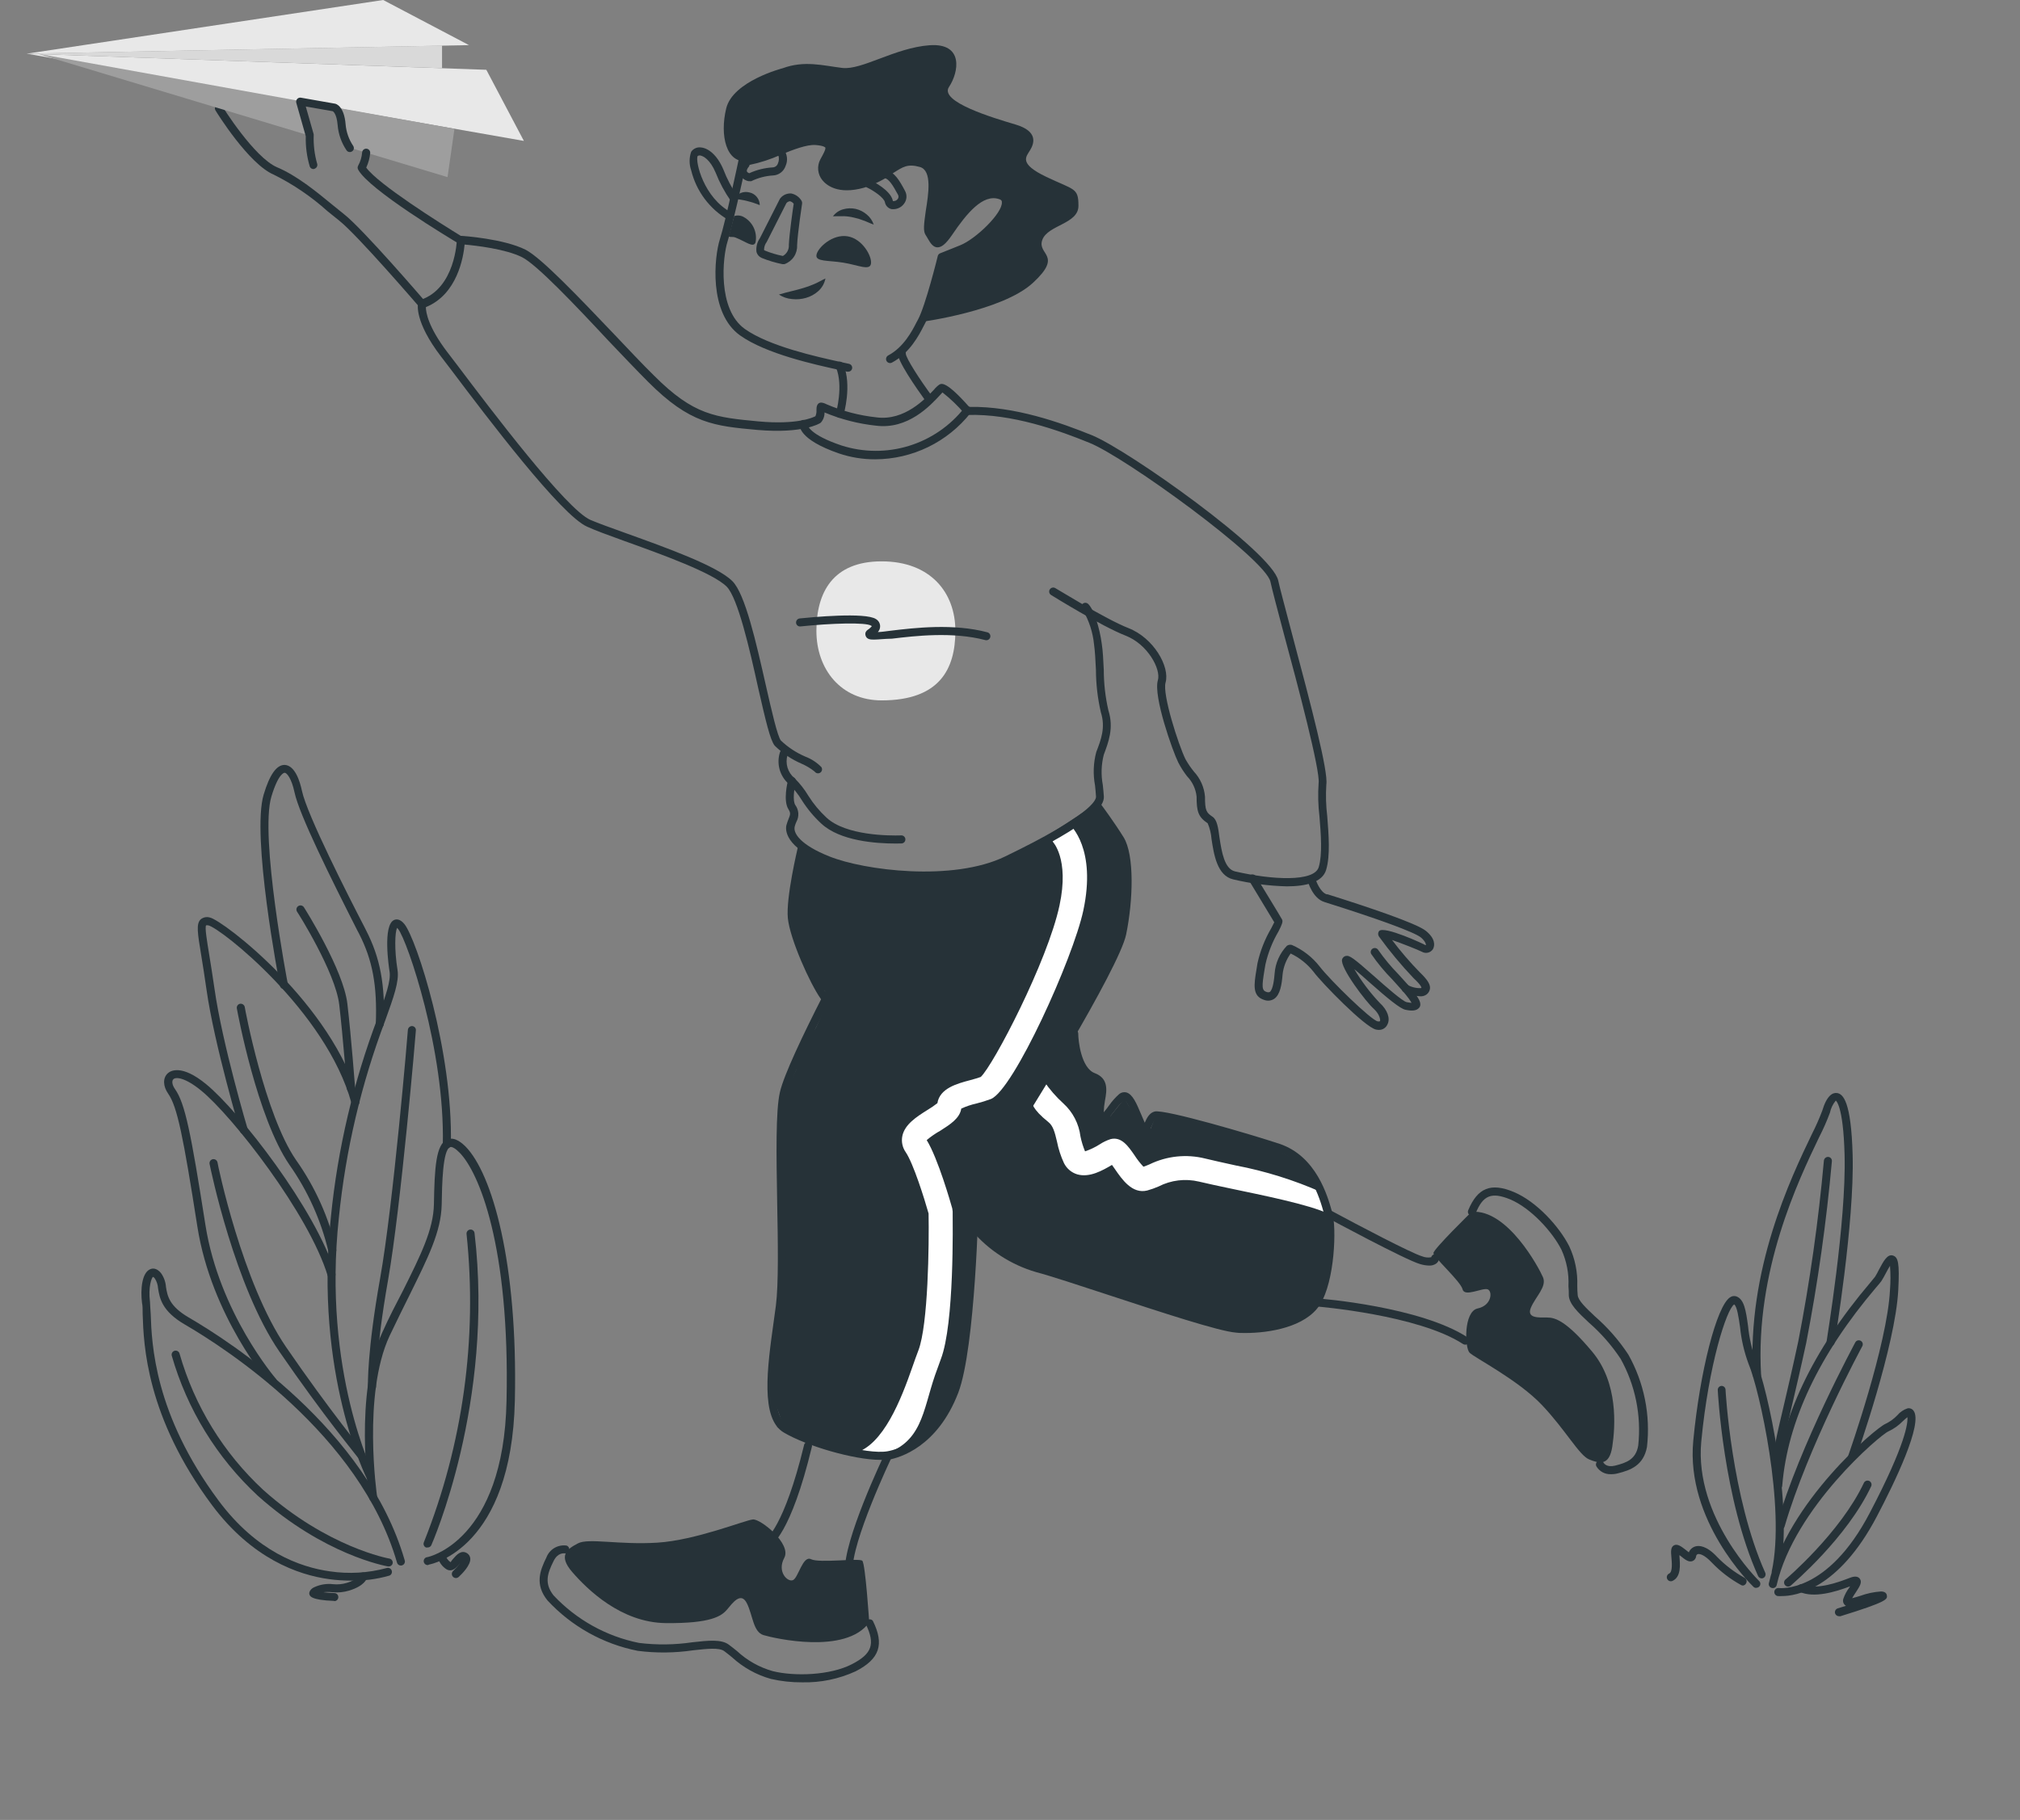 <svg  id="contact" viewBox="0 0 253 228" fill="none" xmlns="http://www.w3.org/2000/svg">
<rect x="0" y="0" width="253" height="228" fill="#808080" stroke="none"/>
<path d="M113.46 109.733C108.243 110.081 103.172 107.846 101.288 106.685H100.418L99.549 111.475V116.7L101.722 122.361C101.722 122.361 103.461 124.538 103.896 124.538C104.331 124.538 97.81 138.037 97.81 138.037V162.422L96.506 174.179L98.245 178.969C96.651 178.533 95.897 178.446 105.635 181.582C115.372 184.717 119.835 175.05 120.85 169.824C121.284 164.018 122.154 152.755 122.154 154.148C122.154 155.542 128.24 158.213 131.283 159.374C138.528 161.696 153.714 166.341 156.496 166.341C159.278 166.341 162.582 165.18 163.886 164.599C168.233 160.68 165.625 149.794 165.19 148.488C164.842 147.442 162.727 145.73 161.712 145.004C160.309 144.198 159.263 143.725 156.496 142.827L144.759 139.779L143.889 141.956C143.845 141.556 143.573 141.268 142.585 140.65L140.846 137.601L139.107 139.779L137.369 140.65V139.343L138.238 136.73L137.369 135.424C137.079 135.279 136.412 134.902 136.064 134.553C135.717 134.205 135.34 133.537 135.195 133.247L134.76 129.328C135.816 127.316 138.012 122.291 139.542 118.877C141.083 115.439 141.281 108.572 140.846 105.378L137.369 100.588C123.023 110.604 119.98 109.297 113.46 109.733Z" fill="#263238"/>
<path d="M103.208 125.339C103.128 125.338 103.05 125.319 102.979 125.283C102.908 125.247 102.847 125.194 102.799 125.13C101.435 123.214 98.939 117.623 98.678 115.045C98.418 112.467 99.887 106.336 99.948 106.058C99.981 105.93 100.062 105.821 100.174 105.753C100.287 105.685 100.421 105.663 100.549 105.693C100.677 105.722 100.788 105.8 100.859 105.911C100.931 106.021 100.956 106.155 100.93 106.284C100.93 106.354 99.444 112.537 99.678 114.993C99.913 117.449 102.347 122.831 103.617 124.573C103.656 124.626 103.683 124.687 103.699 124.752C103.714 124.816 103.717 124.883 103.706 124.949C103.696 125.014 103.672 125.077 103.638 125.134C103.603 125.19 103.557 125.239 103.504 125.278C103.413 125.327 103.31 125.348 103.208 125.339Z" fill="#263238"/>
<path d="M110.364 182.269L107.052 182.034C110.642 181.067 112.868 175.276 114.259 171.296C114.52 170.547 114.772 169.833 115.024 169.18C116.259 165.949 116.372 155.89 116.302 152.023C115.789 150.203 114.407 145.77 113.433 144.333C113.23 144.042 113.089 143.713 113.017 143.366C112.945 143.019 112.945 142.66 113.016 142.313C113.32 140.85 114.816 139.9 116.128 139.073C116.572 138.81 116.999 138.519 117.406 138.202C117.702 136.338 119.867 135.755 121.475 135.328C121.98 135.189 122.458 135.058 122.832 134.919C124.388 133.491 131.204 120.445 132.7 113.434C133.969 107.52 131.83 105.43 131.83 105.413L133.795 103.114C134.16 103.419 137.333 106.336 135.682 114.07C134.395 120.079 126.944 136.539 124.11 137.68C123.512 137.903 122.903 138.092 122.284 138.246C121.634 138.39 121.002 138.603 120.397 138.881C120.206 140.101 119.024 140.85 117.789 141.642C117.178 141.98 116.602 142.377 116.068 142.827C117.493 145.143 119.084 150.734 119.267 151.387L119.319 151.762C119.319 153.19 119.545 165.818 117.841 170.26C117.606 170.887 117.363 171.566 117.111 172.28C115.555 176.791 115.502 180.893 110.364 182.269Z" fill="white"/>
<path d="M166.398 152.067C164.024 150.9 157.843 149.68 154.139 148.897C152.557 148.566 151.192 148.27 150.166 148.026C148.463 147.621 146.672 147.837 145.115 148.635C144.652 148.838 144.176 149.007 143.689 149.141C141.811 149.611 140.533 147.764 139.611 146.415C139.507 146.267 139.394 146.092 139.272 145.936C138.098 146.624 136.481 147.564 134.925 147.12C134.564 147.011 134.23 146.829 133.943 146.585C133.655 146.34 133.421 146.039 133.256 145.7C132.859 144.845 132.568 143.944 132.386 143.018C132.099 141.808 131.899 141.041 131.299 140.562C129.248 138.925 129.256 138.15 129.213 137.95L130.752 135.433C131.448 136.462 132.265 137.403 133.186 138.237C134.369 139.312 135.128 140.777 135.325 142.365C135.456 143.006 135.648 143.633 135.899 144.237C136.54 144.022 137.153 143.729 137.724 143.366C138.151 143.085 138.613 142.862 139.098 142.705C140.463 142.365 141.298 143.575 142.098 144.734C142.425 145.242 142.798 145.72 143.211 146.162C143.428 146.092 143.689 145.988 143.976 145.866C146.137 144.813 148.599 144.554 150.931 145.134C151.896 145.378 153.235 145.657 154.782 146.005C158.468 146.708 162.062 147.83 165.494 149.35L166.398 152.067Z" fill="white"/>
<path d="M183.525 168.457C183.427 168.457 183.331 168.43 183.247 168.379C177.631 164.712 164.989 163.676 164.85 163.667C164.78 163.669 164.709 163.656 164.644 163.629C164.579 163.602 164.52 163.562 164.471 163.51C164.422 163.459 164.385 163.398 164.361 163.331C164.337 163.265 164.328 163.194 164.334 163.123C164.339 163.052 164.359 162.984 164.393 162.921C164.427 162.859 164.473 162.805 164.529 162.762C164.585 162.718 164.65 162.688 164.719 162.671C164.788 162.655 164.859 162.653 164.928 162.666C165.459 162.666 177.97 163.728 183.795 167.534C183.851 167.569 183.899 167.616 183.937 167.67C183.975 167.725 184.002 167.786 184.016 167.851C184.03 167.916 184.03 167.983 184.018 168.048C184.005 168.114 183.98 168.176 183.943 168.231C183.897 168.3 183.835 168.357 183.762 168.396C183.689 168.436 183.608 168.457 183.525 168.457Z" fill="#263238"/>
<path d="M179.005 158.546C178.612 158.537 178.223 158.473 177.848 158.355C176.049 157.841 166.546 152.729 166.164 152.511C166.046 152.448 165.959 152.341 165.92 152.214C165.881 152.087 165.893 151.949 165.955 151.832C166.019 151.714 166.127 151.626 166.256 151.587C166.384 151.548 166.523 151.56 166.642 151.623C170.024 153.451 176.77 156.996 178.118 157.388C178.479 157.535 178.874 157.574 179.257 157.501C179.288 157.384 179.36 157.282 179.46 157.214C179.56 157.146 179.681 157.116 179.801 157.13C179.921 157.143 180.033 157.2 180.115 157.289C180.197 157.378 180.244 157.493 180.248 157.614C180.243 157.748 180.208 157.879 180.145 157.997C180.081 158.114 179.992 158.216 179.883 158.294C179.626 158.472 179.317 158.561 179.005 158.546Z" fill="#263238"/>
<path d="M184.317 151.814C184.317 151.814 179.535 156.482 179.535 156.987C179.535 157.492 182.935 160.514 183.187 161.525C183.439 162.535 185.708 161.272 186.334 161.525C186.96 161.777 186.838 163.545 185.073 163.919C183.308 164.294 183.439 168.84 184.065 169.467C184.691 170.094 190.151 172.872 193.133 176.025C196.115 179.178 197.793 182.33 199.045 182.835C200.297 183.34 201.566 183.706 201.94 181.198C202.314 178.69 202.696 173.255 199.427 169.345C196.158 165.435 194.767 165.052 193.759 165.052C192.75 165.052 191.151 165.182 191.75 163.798C192.35 162.413 193.759 161.185 193.255 160.009C192.75 158.833 188.812 151.44 184.317 151.814Z" fill="#263238"/>
<path d="M201.775 184.682C201.408 184.7 201.042 184.618 200.719 184.443C200.396 184.267 200.126 184.007 199.94 183.689C199.911 183.63 199.893 183.566 199.888 183.5C199.884 183.435 199.892 183.369 199.913 183.306C199.934 183.244 199.967 183.186 200.011 183.137C200.054 183.087 200.107 183.047 200.167 183.018C200.284 182.96 200.42 182.95 200.545 182.991C200.67 183.032 200.775 183.12 200.836 183.236C200.879 183.306 201.219 183.872 202.279 183.611C203.731 183.245 204.887 182.827 205.183 181.102C205.591 177.339 204.822 173.541 202.983 170.234C201.866 168.546 200.527 167.017 199.001 165.688C197.637 164.407 196.567 163.397 196.489 162.317C196.489 161.925 196.489 161.533 196.445 161.124C196.519 159.561 196.221 158.003 195.576 156.578C194.437 154.305 191.733 151.353 189.168 150.264C186.812 149.297 185.743 149.724 184.821 152.006C184.769 152.129 184.671 152.227 184.547 152.278C184.423 152.329 184.284 152.328 184.161 152.276C184.037 152.224 183.939 152.125 183.889 152.001C183.838 151.877 183.839 151.738 183.891 151.614C185.065 148.81 186.717 148.13 189.586 149.324C192.455 150.517 195.306 153.678 196.541 156.125C197.268 157.676 197.614 159.378 197.55 161.089C197.55 161.484 197.567 161.867 197.602 162.239C197.645 162.918 198.645 163.859 199.793 164.939C201.388 166.33 202.786 167.932 203.948 169.702C205.922 173.219 206.738 177.269 206.279 181.277C205.844 183.584 204.235 184.177 202.627 184.577C202.349 184.653 202.062 184.688 201.775 184.682Z" fill="#263238"/>
<path d="M112.155 105.674C109.677 105.674 105.2 105.352 102.861 103.174C101.926 102.31 101.107 101.326 100.427 100.248C99.976 99.503 99.429 98.821 98.801 98.219C98.242 97.736 97.838 97.097 97.641 96.384C97.445 95.671 97.464 94.915 97.697 94.213C97.747 94.09 97.844 93.992 97.966 93.939C98.088 93.887 98.225 93.885 98.349 93.934C98.411 93.957 98.468 93.993 98.516 94.038C98.565 94.084 98.604 94.139 98.63 94.2C98.657 94.261 98.671 94.327 98.672 94.393C98.673 94.46 98.661 94.526 98.636 94.587C98.48 95.102 98.48 95.65 98.634 96.165C98.789 96.679 99.092 97.136 99.505 97.479C100.176 98.139 100.761 98.882 101.244 99.691C101.879 100.702 102.645 101.625 103.522 102.434C105.939 104.681 111.347 104.707 112.894 104.655C113.028 104.655 113.156 104.708 113.251 104.803C113.345 104.898 113.398 105.026 113.398 105.16C113.398 105.294 113.345 105.423 113.251 105.517C113.156 105.612 113.028 105.665 112.894 105.665L112.155 105.674Z" fill="#263238"/>
<path d="M115.859 110.168C111.671 110.215 107.504 109.561 103.53 108.235C98.201 106.145 98.314 103.88 98.531 103.262C98.597 103.034 98.676 102.811 98.766 102.591C98.975 102.069 99.053 101.877 98.766 101.407C98.053 100.327 98.635 97.984 98.705 97.723C98.738 97.594 98.82 97.483 98.934 97.415C99.048 97.346 99.185 97.326 99.314 97.357C99.443 97.392 99.554 97.476 99.622 97.592C99.69 97.707 99.711 97.845 99.679 97.976C99.444 98.847 99.27 100.344 99.609 100.85C99.832 101.152 99.963 101.513 99.987 101.888C100.01 102.264 99.924 102.638 99.74 102.966C99.657 103.149 99.59 103.338 99.54 103.532C99.305 104.403 100.314 105.875 103.887 107.294C108.234 109.036 119.328 110.482 125.892 107.294C136.542 102.156 137.298 100.257 137.272 99.796C137.246 99.334 137.203 98.925 137.151 98.402C136.886 97.009 136.94 95.574 137.307 94.205C137.898 92.672 138.49 91.148 137.881 89.241C137.477 87.496 137.27 85.711 137.264 83.919C137.203 82.735 137.151 81.612 137.029 80.758C136.881 79.22 136.397 77.734 135.612 76.404C135.56 76.362 135.518 76.311 135.486 76.253C135.455 76.195 135.436 76.131 135.429 76.066C135.423 76 135.429 75.933 135.449 75.87C135.468 75.807 135.5 75.749 135.542 75.698C135.629 75.596 135.751 75.531 135.885 75.518C136.018 75.505 136.151 75.545 136.255 75.629C136.985 76.247 137.733 78.668 137.994 80.654C138.133 81.525 138.185 82.7 138.246 83.911C138.248 85.616 138.44 87.317 138.82 88.979C139.533 91.226 138.82 92.994 138.246 94.553C137.928 95.792 137.887 97.085 138.124 98.341C138.177 98.847 138.229 99.334 138.255 99.787C138.307 100.919 137.133 103.027 126.3 108.243C123.397 109.637 119.597 110.168 115.859 110.168Z" fill="#263238"/>
<path d="M161.164 111.039C158.905 110.98 156.659 110.689 154.461 110.168C152.435 109.698 152.035 107.042 151.739 105.1C151.688 104.425 151.526 103.763 151.261 103.14C150.061 102.339 149.87 101.633 149.87 99.787C149.769 98.836 149.353 97.947 148.688 97.261C148.263 96.717 147.891 96.134 147.575 95.52C146.871 94.109 144.428 87.211 145.019 85.226C145.436 83.841 143.749 80.706 140.967 79.626C137.942 78.442 131.899 74.697 131.647 74.54C131.59 74.505 131.541 74.46 131.502 74.406C131.463 74.352 131.435 74.291 131.42 74.226C131.405 74.161 131.402 74.094 131.413 74.028C131.423 73.963 131.447 73.9 131.482 73.843C131.554 73.73 131.666 73.65 131.796 73.619C131.926 73.588 132.063 73.609 132.177 73.678C132.238 73.678 138.394 77.536 141.332 78.685C144.506 79.922 146.549 83.536 145.984 85.513C145.558 86.959 147.592 93.299 148.47 95.093C148.779 95.649 149.137 96.177 149.54 96.669C150.339 97.529 150.826 98.633 150.922 99.805C150.922 101.546 151.087 101.799 151.87 102.321C152.426 102.696 152.574 103.645 152.739 104.934C153.009 106.676 153.339 108.853 154.687 109.167C159.347 110.238 164.615 110.517 165.172 108.618C165.641 107.024 165.441 104.499 165.259 102.269C165.091 100.885 165.056 99.488 165.154 98.098C165.372 96.556 162.546 85.835 160.807 79.434C159.981 76.317 159.329 73.861 159.121 72.885C158.512 70.011 140.932 57.261 136.429 55.467C132.551 53.891 126.761 51.818 121.197 51.984C121.123 51.99 121.049 51.979 120.98 51.95C120.912 51.921 120.852 51.876 120.805 51.818C119.975 50.843 119.048 49.953 118.041 49.162L117.736 49.493C116.537 50.791 113.728 53.847 109.703 53.325C107.49 53.088 105.323 52.53 103.269 51.67C103.284 52.133 103.122 52.585 102.817 52.933L102.739 52.994C102.652 53.055 100.592 54.344 94.914 53.865C89.437 53.368 86.429 53.099 81.177 47.838C79.708 46.367 78.004 44.572 76.187 42.665C71.996 38.163 67.215 33.138 65.389 32.223C63.302 31.178 59.547 30.76 58.19 30.638C58.042 32.232 57.269 36.882 53.339 38.476C53.339 39.103 53.617 40.95 56.025 44.111L57.355 45.853C61.416 51.235 70.936 63.837 73.953 65.134C74.926 65.552 76.561 66.136 78.421 66.806C83.507 68.635 89.846 70.908 91.732 72.807C93.332 74.401 94.706 80.488 95.923 85.87C96.636 89.005 97.375 92.254 97.809 92.776C98.702 93.624 99.738 94.305 100.87 94.788C101.627 95.075 102.312 95.523 102.878 96.103C102.95 96.215 102.975 96.352 102.948 96.482C102.92 96.613 102.842 96.727 102.73 96.8C102.619 96.871 102.484 96.896 102.355 96.87C102.225 96.844 102.111 96.769 102.035 96.661C101.541 96.265 100.997 95.937 100.418 95.685C99.16 95.147 98.013 94.379 97.036 93.421C96.471 92.75 95.905 90.32 94.94 86.097C93.897 81.342 92.41 74.897 91.019 73.495C89.281 71.753 82.812 69.428 78.082 67.73C76.196 67.05 74.605 66.467 73.553 65.988C70.292 64.586 61.007 52.297 56.556 46.393L55.225 44.651C51.904 40.296 52.313 38.145 52.374 37.919C52.391 37.836 52.43 37.76 52.487 37.697C52.543 37.634 52.615 37.588 52.696 37.562C57.042 36.099 57.216 30.098 57.225 30.037C57.227 29.97 57.243 29.904 57.271 29.843C57.299 29.782 57.339 29.727 57.388 29.682C57.438 29.636 57.495 29.601 57.559 29.579C57.621 29.556 57.688 29.546 57.755 29.549C57.973 29.549 63.094 29.907 65.841 31.291C67.815 32.319 72.457 37.187 76.944 41.899C78.752 43.797 80.421 45.591 81.916 47.054C86.907 52.053 89.62 52.28 95.027 52.794C99.792 53.229 101.791 52.323 102.13 52.141C102.234 51.902 102.279 51.642 102.261 51.383C102.261 51.095 102.261 50.434 102.878 50.434C103.095 50.461 103.304 50.529 103.495 50.634C105.507 51.502 107.638 52.06 109.816 52.289C113.294 52.733 115.902 49.955 116.989 48.805C117.182 48.561 117.411 48.346 117.667 48.169C117.962 48.03 118.536 47.76 121.388 50.974C127.057 50.869 132.89 52.95 136.803 54.544C141.332 56.399 159.347 69.175 160.094 72.728C160.294 73.678 160.964 76.125 161.772 79.225C164.302 88.701 166.372 96.643 166.119 98.289C166.034 99.608 166.072 100.931 166.232 102.243C166.415 104.56 166.624 107.181 166.102 108.949C165.65 110.551 163.52 111.039 161.164 111.039Z" fill="#263238"/>
<path d="M109.625 57.54C108.074 57.548 106.531 57.298 105.061 56.8C100.036 55.058 100.088 53.36 100.149 53.038C100.17 52.905 100.242 52.786 100.351 52.706C100.459 52.627 100.594 52.594 100.727 52.615C100.86 52.636 100.978 52.709 101.058 52.817C101.137 52.926 101.169 53.061 101.149 53.194C101.149 53.281 101.349 54.448 105.391 55.807C108.13 56.686 111.072 56.706 113.822 55.864C116.572 55.022 119 53.358 120.78 51.095C120.821 51.043 120.871 51 120.929 50.968C120.987 50.935 121.05 50.915 121.116 50.908C121.181 50.901 121.248 50.906 121.311 50.925C121.374 50.944 121.433 50.975 121.484 51.017C121.588 51.102 121.654 51.225 121.669 51.358C121.683 51.492 121.645 51.626 121.563 51.731C120.136 53.535 118.322 54.995 116.256 56C114.189 57.006 111.923 57.532 109.625 57.54Z" fill="#263238"/>
<path d="M65.615 17.653L3.348 6.723L60.912 8.744L65.615 17.653Z" fill="#E8E8E8"/>
<path d="M55.365 8.543V5.713L3.348 6.723L55.365 8.543Z" fill="#D9D9D9"/>
<path d="M58.738 5.652L47.992 0L3.348 6.723L58.738 5.652Z" fill="#E8E8E8"/>
<path d="M52.861 38.58C52.788 38.583 52.716 38.569 52.649 38.539C52.583 38.508 52.524 38.463 52.479 38.406C52.4 38.319 44.758 29.427 42.48 27.633C42.011 27.267 41.524 26.867 41.02 26.458C38.991 24.632 36.724 23.091 34.282 21.877C31.152 20.553 27.152 14.108 26.987 13.83C26.953 13.772 26.93 13.709 26.921 13.643C26.911 13.577 26.914 13.51 26.93 13.445C26.946 13.38 26.975 13.32 27.015 13.266C27.054 13.213 27.104 13.167 27.161 13.133C27.218 13.099 27.282 13.076 27.347 13.066C27.413 13.056 27.48 13.059 27.545 13.076C27.61 13.092 27.67 13.121 27.724 13.16C27.777 13.2 27.822 13.25 27.857 13.307C27.857 13.368 31.856 19.743 34.699 20.953C37.185 22.007 39.568 23.958 41.654 25.674L43.098 26.841C45.462 28.696 52.922 37.379 53.244 37.753C53.287 37.803 53.32 37.86 53.341 37.923C53.362 37.985 53.37 38.051 53.365 38.117C53.36 38.182 53.342 38.246 53.312 38.305C53.283 38.364 53.242 38.416 53.191 38.459C53.1 38.539 52.983 38.583 52.861 38.58Z" fill="#263238"/>
<path d="M37.603 12.663L4.687 6.723L38.802 17L37.603 12.663Z" fill="#9E9E9E"/>
<path d="M43.819 18.506L56.052 22.19L56.921 16.138L42.385 13.525C42.385 13.525 42.706 15.415 42.889 16.138C43.143 16.948 43.454 17.74 43.819 18.506Z" fill="#9E9E9E"/>
<path d="M105.2 52.332H105.061C104.996 52.314 104.937 52.283 104.884 52.242C104.832 52.2 104.789 52.149 104.756 52.091C104.724 52.032 104.703 51.968 104.696 51.902C104.689 51.836 104.694 51.769 104.713 51.705C104.713 51.705 105.66 48.352 104.713 46.044C104.679 45.981 104.66 45.912 104.655 45.842C104.65 45.771 104.66 45.7 104.684 45.633C104.708 45.566 104.746 45.506 104.795 45.455C104.844 45.404 104.904 45.364 104.97 45.337C105.035 45.311 105.106 45.298 105.177 45.301C105.247 45.304 105.317 45.321 105.38 45.353C105.444 45.384 105.5 45.428 105.545 45.483C105.591 45.538 105.624 45.601 105.643 45.669C106.712 48.282 105.704 51.835 105.643 51.983C105.612 52.079 105.553 52.163 105.474 52.225C105.396 52.288 105.3 52.325 105.2 52.332Z" fill="#263238"/>
<path d="M116.432 50.573C116.353 50.573 116.274 50.554 116.203 50.518C116.132 50.481 116.071 50.429 116.024 50.364C114.65 48.465 112.355 45.139 112.442 44.207C112.457 44.075 112.523 43.954 112.625 43.87C112.727 43.786 112.858 43.744 112.99 43.754C113.122 43.769 113.243 43.835 113.329 43.937C113.414 44.038 113.458 44.169 113.45 44.303C113.45 44.834 115.189 47.56 116.841 49.772C116.88 49.825 116.908 49.886 116.923 49.951C116.938 50.016 116.941 50.082 116.93 50.148C116.92 50.213 116.897 50.276 116.862 50.333C116.827 50.389 116.782 50.438 116.728 50.477C116.642 50.538 116.538 50.572 116.432 50.573Z" fill="#263238"/>
<path d="M172.692 129.023C172.572 129.021 172.452 129.006 172.335 128.98C170.944 128.675 165.502 123.092 164.511 121.734C163.745 120.764 162.766 119.983 161.65 119.452C161.096 120.222 160.749 121.122 160.642 122.065C160.537 123.354 160.338 124.616 159.59 125.13C159.411 125.248 159.207 125.323 158.994 125.349C158.782 125.375 158.566 125.351 158.364 125.278C156.816 124.808 157.051 123.371 157.382 121.385L157.495 120.68C157.839 119.126 158.426 117.636 159.233 116.265C159.372 116.003 159.52 115.716 159.599 115.542C159.199 114.871 157.564 112.171 156.443 110.316C156.374 110.202 156.353 110.065 156.384 109.934C156.415 109.804 156.495 109.691 156.608 109.62C156.664 109.585 156.727 109.561 156.793 109.55C156.858 109.54 156.925 109.542 156.99 109.558C157.054 109.573 157.115 109.601 157.169 109.64C157.223 109.679 157.269 109.728 157.303 109.785C157.834 110.656 160.459 114.95 160.581 115.202C160.703 115.455 160.581 115.803 160.12 116.7C159.368 117.977 158.82 119.364 158.494 120.811L158.373 121.516C158.034 123.589 158.016 124.085 158.651 124.277C158.894 124.355 158.981 124.277 159.025 124.277C159.477 123.972 159.599 122.465 159.642 121.969C159.734 120.664 160.278 119.432 161.181 118.485C161.271 118.423 161.374 118.381 161.482 118.363C161.59 118.345 161.701 118.351 161.807 118.381C163.172 118.978 164.367 119.906 165.284 121.081C166.623 122.822 171.701 127.769 172.544 127.952C172.64 127.952 172.805 127.996 172.848 127.908C172.892 127.821 172.848 127.125 172.101 126.419C171.101 125.548 167.806 121.194 168.093 120.192C168.123 120.083 168.183 119.985 168.266 119.908C168.349 119.831 168.451 119.779 168.562 119.757C169.032 119.661 169.501 120.001 172.188 122.37C173.57 123.598 175.665 125.444 176.187 125.548C176.388 125.588 176.591 125.617 176.796 125.635C176.686 125.442 176.564 125.256 176.43 125.078C176.013 124.495 175.187 123.589 174.387 122.709C173.41 121.722 172.522 120.65 171.736 119.504C171.674 119.386 171.661 119.249 171.7 119.122C171.74 118.994 171.827 118.888 171.944 118.825C172.062 118.762 172.2 118.748 172.328 118.785C172.457 118.823 172.565 118.909 172.631 119.025C173.38 120.093 174.214 121.098 175.126 122.03C175.996 122.97 176.796 123.859 177.248 124.486C177.7 125.113 178.117 125.766 177.761 126.228C177.404 126.689 176.7 126.646 176.022 126.498C175.344 126.35 173.84 125.113 171.553 123.092C170.944 122.552 170.214 121.899 169.623 121.412C170.523 122.934 171.59 124.351 172.805 125.635C173.77 126.506 174.161 127.586 173.779 128.326C173.688 128.538 173.536 128.718 173.342 128.842C173.148 128.967 172.922 129.03 172.692 129.023Z" fill="#263238"/>
<path d="M177.787 124.808C177.075 124.769 176.38 124.573 175.752 124.233C175.654 124.159 175.586 124.052 175.561 123.931C175.536 123.811 175.556 123.685 175.616 123.578C175.677 123.471 175.775 123.39 175.891 123.351C176.008 123.311 176.134 123.315 176.248 123.362C176.775 123.667 177.378 123.815 177.987 123.789L178.03 123.736C178.03 123.736 178.03 123.44 177.065 122.561C175.502 120.918 174.05 119.172 172.718 117.335C172.647 117.235 172.608 117.115 172.608 116.991C172.608 116.868 172.647 116.748 172.718 116.647C173.318 115.916 178.448 118.32 178.5 118.389C178.534 118.396 178.57 118.396 178.604 118.389C178.604 118.389 178.604 117.98 177.961 117.44C177.161 116.787 172.683 115.141 165.971 113.033L165.85 112.99C164.424 112.545 163.824 110.516 163.763 110.29C163.744 110.167 163.77 110.042 163.837 109.938C163.903 109.833 164.006 109.757 164.125 109.724C164.245 109.69 164.372 109.702 164.483 109.757C164.594 109.811 164.682 109.905 164.728 110.02C164.867 110.49 165.38 111.762 166.145 112.032H166.267C171.24 113.599 177.422 115.663 178.595 116.621C179.769 117.579 179.743 118.433 179.465 118.92C179.318 119.137 179.094 119.289 178.839 119.348C178.585 119.406 178.317 119.365 178.091 119.234C177.569 118.973 175.639 118.206 174.353 117.762C175.424 119.186 176.585 120.538 177.83 121.812C178.743 122.683 179.126 123.266 179.108 123.789C179.097 123.949 179.05 124.104 178.972 124.244C178.894 124.384 178.786 124.505 178.656 124.599C178.402 124.774 178.092 124.848 177.787 124.808Z" fill="#263238"/>
<path d="M98.018 8.552C98.018 8.552 91.793 10.155 90.959 13.569C90.124 16.983 90.959 20.536 93.645 20.179C96.332 19.822 99.853 17.488 102.2 17.653C104.548 17.819 104.052 18.707 103.209 20.196C102.365 21.685 103.878 24.211 108.077 23.035C112.277 21.86 112.424 19.674 115.459 20.51C118.493 21.346 115.728 28.243 116.432 29.219C117.137 30.194 117.302 31.57 118.884 29.219C120.467 26.867 122.849 23.671 125.361 24.516C127.874 25.361 123.014 30.229 120.501 31.239L117.98 32.249C117.98 32.249 116.972 39.304 115.459 40.314C115.459 40.314 125.535 38.973 129.369 35.437C133.204 31.901 129.874 31.953 130.543 30.063C131.213 28.174 135.073 28.078 135.073 25.787C135.073 23.497 134.568 23.837 131.047 22.156C127.526 20.475 128.526 19.639 129.03 18.794C129.535 17.949 130.039 16.443 127.187 15.598C124.335 14.753 117.624 12.741 118.858 10.895C120.093 9.049 120.736 5.347 116.406 5.67C112.077 5.992 107.938 8.814 105.478 8.509C103.017 8.204 100.748 7.551 98.018 8.552Z" fill="#263238"/>
<path d="M106.234 46.566H106.113L104.982 46.314C102.052 45.669 95.958 44.337 92.706 42.029C88.733 39.207 89.455 32.188 90.168 29.95C90.88 27.712 92.489 20.143 92.506 20.03C92.519 19.964 92.546 19.901 92.585 19.845C92.624 19.79 92.674 19.743 92.732 19.708C92.788 19.671 92.851 19.646 92.917 19.635C92.983 19.625 93.05 19.629 93.115 19.647C93.216 19.657 93.318 19.657 93.419 19.647C93.471 19.621 93.527 19.603 93.584 19.595C94.905 19.339 96.189 18.924 97.41 18.358C99.148 17.644 100.835 16.965 102.235 17.069C103.009 17.13 103.974 17.27 104.287 17.94C104.6 18.611 104.209 19.395 103.652 20.379C103.527 20.621 103.476 20.895 103.505 21.166C103.534 21.437 103.643 21.693 103.817 21.903C104.513 22.774 106.06 23.026 107.938 22.495C109.212 22.139 110.417 21.571 111.503 20.814C112.703 20.039 113.642 19.429 115.598 19.943C118.015 20.622 117.458 24.08 117.059 26.614C116.883 27.361 116.813 28.129 116.85 28.896C116.98 29.079 117.093 29.279 117.206 29.471C117.294 29.659 117.412 29.833 117.554 29.985C117.894 29.662 118.187 29.292 118.423 28.887C119.841 26.823 122.475 22.983 125.483 23.993C125.778 24.069 126.039 24.24 126.227 24.479C126.416 24.718 126.521 25.012 126.526 25.317C126.587 27.311 122.849 30.777 120.64 31.657L118.363 32.571C118.058 33.79 116.754 38.894 115.859 40.514L115.685 40.845C115.128 41.942 113.946 44.241 111.712 45.426C111.594 45.487 111.457 45.5 111.33 45.461C111.203 45.422 111.096 45.334 111.033 45.217C110.971 45.097 110.959 44.959 110.998 44.83C111.037 44.701 111.124 44.593 111.242 44.529C113.207 43.492 114.276 41.393 114.789 40.383L114.981 40.026C115.902 38.337 117.432 32.188 117.45 32.084C117.468 32.006 117.504 31.934 117.555 31.873C117.607 31.813 117.672 31.765 117.745 31.735L120.267 30.725C122.205 29.95 125.561 26.71 125.483 25.343C125.483 25.212 125.483 25.055 125.127 24.942C123.118 24.272 121.101 26.684 119.223 29.462C118.45 30.585 117.911 31.004 117.389 30.986C116.867 30.969 116.519 30.438 116.25 29.967C116.154 29.802 116.059 29.628 115.946 29.462C115.598 28.974 115.72 28.095 115.946 26.449C116.293 24.298 116.763 21.354 115.215 20.919C113.668 20.483 113.077 20.919 111.938 21.633C110.81 22.462 109.552 23.098 108.217 23.514C104.921 24.437 103.487 23.166 103 22.573C102.705 22.212 102.523 21.77 102.478 21.305C102.433 20.84 102.527 20.372 102.748 19.961C103.052 19.412 103.47 18.672 103.365 18.48C103.365 18.48 103.209 18.245 102.139 18.167C101.07 18.088 99.34 18.741 97.792 19.386C96.516 19.961 95.181 20.393 93.81 20.675C93.677 20.724 93.535 20.748 93.393 20.744C93.019 22.486 91.732 28.356 91.124 30.255C90.515 32.153 89.82 38.737 93.289 41.211C96.366 43.396 102.331 44.694 105.191 45.33L106.347 45.582C106.412 45.598 106.473 45.626 106.527 45.665C106.58 45.704 106.626 45.753 106.661 45.809C106.695 45.866 106.719 45.929 106.729 45.995C106.739 46.06 106.737 46.127 106.721 46.192C106.694 46.3 106.631 46.396 106.543 46.464C106.454 46.532 106.346 46.568 106.234 46.566Z" fill="#263238"/>
<path d="M91.437 27.599C91.354 27.6 91.273 27.579 91.202 27.538C90.053 26.869 89.051 25.975 88.254 24.91C87.458 23.845 86.885 22.629 86.568 21.337C86.307 20.584 86.307 19.765 86.568 19.012C86.702 18.816 86.887 18.662 87.104 18.567C87.32 18.471 87.559 18.438 87.794 18.472C88.663 18.55 89.793 19.343 90.593 21.215C91.045 22.389 91.629 23.508 92.332 24.55C92.414 24.657 92.45 24.791 92.433 24.924C92.416 25.058 92.347 25.178 92.241 25.26C92.135 25.342 92.001 25.379 91.868 25.362C91.735 25.344 91.614 25.275 91.532 25.169C90.759 24.064 90.12 22.872 89.628 21.616C88.95 20.004 88.072 19.508 87.655 19.473C87.455 19.473 87.385 19.543 87.368 19.569C87.081 20.205 88.098 24.794 91.645 26.649C91.743 26.703 91.821 26.787 91.866 26.89C91.912 26.992 91.921 27.106 91.895 27.215C91.868 27.324 91.806 27.42 91.718 27.49C91.63 27.559 91.522 27.598 91.41 27.599H91.437Z" fill="#263238"/>
<path d="M111.964 26.205H111.703C111.486 26.167 111.286 26.063 111.131 25.907C110.975 25.751 110.872 25.551 110.834 25.334C110.695 24.742 109.443 23.897 108.591 23.488C108.53 23.459 108.476 23.418 108.432 23.368C108.387 23.319 108.353 23.26 108.331 23.197C108.31 23.134 108.301 23.067 108.305 23C108.309 22.933 108.326 22.868 108.356 22.808C108.384 22.748 108.423 22.695 108.472 22.65C108.521 22.605 108.579 22.571 108.641 22.549C108.703 22.527 108.77 22.518 108.836 22.522C108.902 22.526 108.966 22.544 109.025 22.573C109.443 22.773 111.52 23.845 111.816 25.108C111.816 25.186 111.816 25.186 111.886 25.195C111.995 25.198 112.104 25.175 112.203 25.126C112.302 25.077 112.387 25.005 112.451 24.916C112.506 24.834 112.536 24.737 112.536 24.637C112.536 24.538 112.506 24.441 112.451 24.358C111.79 23.131 111.338 22.442 110.781 22.294C110.713 22.282 110.648 22.256 110.591 22.217C110.533 22.178 110.484 22.128 110.447 22.07C110.41 22.011 110.385 21.945 110.374 21.877C110.363 21.808 110.367 21.738 110.384 21.671C110.401 21.604 110.432 21.541 110.475 21.486C110.518 21.431 110.571 21.386 110.632 21.353C110.693 21.32 110.76 21.3 110.829 21.294C110.898 21.288 110.968 21.297 111.034 21.319C112.042 21.58 112.651 22.591 113.338 23.888C113.483 24.142 113.55 24.433 113.53 24.724C113.51 25.016 113.404 25.295 113.225 25.526C113.078 25.725 112.889 25.89 112.671 26.007C112.453 26.125 112.211 26.192 111.964 26.205Z" fill="#263238"/>
<path d="M93.898 22.696C93.843 22.704 93.787 22.704 93.733 22.696C93.472 22.638 93.231 22.514 93.033 22.336C92.835 22.157 92.686 21.93 92.602 21.677C92.562 21.422 92.579 21.163 92.651 20.916C92.723 20.669 92.849 20.441 93.02 20.248C93.115 20.156 93.243 20.104 93.376 20.104C93.509 20.104 93.637 20.156 93.733 20.248C93.825 20.343 93.876 20.469 93.876 20.601C93.876 20.733 93.825 20.859 93.733 20.954C93.646 21.058 93.498 21.311 93.541 21.45C93.585 21.59 93.672 21.624 93.837 21.703C94.763 21.279 95.759 21.031 96.776 20.971C96.924 20.965 97.067 20.914 97.186 20.823C97.304 20.733 97.392 20.608 97.436 20.466C97.567 20.167 97.592 19.832 97.506 19.517C97.391 19.534 97.275 19.512 97.175 19.453C97.075 19.394 96.999 19.303 96.958 19.195C96.912 19.074 96.914 18.941 96.964 18.822C97.015 18.703 97.109 18.609 97.228 18.559C97.386 18.492 97.561 18.474 97.729 18.506C97.898 18.539 98.053 18.621 98.175 18.742C98.39 19.032 98.524 19.375 98.562 19.735C98.6 20.095 98.542 20.459 98.393 20.788C98.282 21.123 98.072 21.417 97.791 21.63C97.51 21.843 97.171 21.966 96.819 21.981C95.874 22.038 94.949 22.281 94.098 22.696C94.032 22.71 93.964 22.71 93.898 22.696Z" fill="#263238"/>
<path d="M95.157 25.7C94.649 25.489 94.126 25.318 93.593 25.186C93.361 25.124 93.126 25.074 92.888 25.038C92.619 24.986 92.332 24.959 91.958 24.855C92.156 24.545 92.446 24.305 92.788 24.17C93.13 24.036 93.506 24.013 93.862 24.106C94.227 24.183 94.555 24.384 94.79 24.674C95.026 24.964 95.156 25.326 95.157 25.7Z" fill="#263238"/>
<path d="M104.33 27.093C104.644 26.669 105.091 26.362 105.599 26.222C106.111 26.074 106.652 26.056 107.173 26.17C107.687 26.289 108.164 26.531 108.564 26.875C108.966 27.207 109.267 27.644 109.434 28.138C108.938 27.964 108.564 27.764 108.129 27.616C107.747 27.462 107.351 27.343 106.947 27.259C106.548 27.16 106.14 27.102 105.73 27.084C105.26 27.084 104.817 27.084 104.33 27.093Z" fill="#263238"/>
<path d="M98.097 33.094H98.001C97.109 32.915 96.236 32.652 95.393 32.31C95.237 32.243 95.098 32.142 94.987 32.014C94.875 31.886 94.794 31.734 94.749 31.57C94.669 30.955 94.824 30.333 95.184 29.828L97.671 24.925L97.757 24.803C97.922 24.61 98.13 24.457 98.364 24.359C98.598 24.261 98.852 24.219 99.105 24.237C99.374 24.293 99.629 24.404 99.852 24.565C100.075 24.725 100.262 24.931 100.401 25.169C100.455 25.27 100.476 25.386 100.461 25.5C100.461 25.5 99.896 29.21 99.835 30.725C99.861 31.239 99.719 31.747 99.433 32.174C99.146 32.601 98.729 32.924 98.244 33.094H98.097ZM98.505 25.43L96.027 30.316C95.814 30.596 95.698 30.939 95.697 31.291C95.697 31.291 95.697 31.352 95.793 31.387C96.522 31.686 97.279 31.914 98.053 32.066C98.297 31.93 98.497 31.726 98.63 31.479C98.762 31.232 98.822 30.952 98.801 30.673C98.862 29.28 99.288 26.319 99.409 25.526C99.297 25.375 99.138 25.265 98.957 25.212C98.87 25.217 98.785 25.239 98.707 25.278C98.63 25.317 98.561 25.372 98.505 25.439V25.43Z" fill="#263238"/>
<path d="M91.958 27.068C92.154 27.003 92.362 26.981 92.567 27.002C92.772 27.023 92.97 27.087 93.149 27.189C93.702 27.494 94.144 27.967 94.41 28.541C94.675 29.114 94.752 29.757 94.627 30.377C94.349 31.091 93.445 30.281 92.141 29.767C91.715 29.602 91.671 29.767 91.272 29.628L91.958 27.068Z" fill="#263238"/>
<path d="M102.261 31.936C102.114 32.807 103.722 32.598 105.609 32.903C107.495 33.207 108.93 33.948 109.086 33.042C109.243 32.136 108.026 29.907 106.148 29.602C104.27 29.297 102.409 31.03 102.261 31.936Z" fill="#263238"/>
<path d="M97.558 36.9C98.697 36.552 99.662 36.377 100.583 36.09C101.045 35.957 101.499 35.794 101.939 35.602C102.4 35.419 102.809 35.158 103.383 34.888C103.267 35.488 102.962 36.034 102.513 36.447C102.066 36.854 101.53 37.152 100.948 37.318C100.384 37.481 99.793 37.532 99.21 37.466C98.62 37.421 98.051 37.226 97.558 36.9Z" fill="#263238"/>
<path d="M119.658 79.033C119.658 83.858 117.641 87.742 110.416 87.742C105.321 87.742 102.252 83.841 102.252 79.033C102.252 74.226 104.304 70.324 110.416 70.324C116.528 70.324 119.658 74.217 119.658 79.033Z" fill="#E8E8E8"/>
<path d="M109.547 80.123H109.382C109.104 80.123 108.573 80.123 108.417 79.644C108.26 79.165 108.617 78.938 108.86 78.773C108.984 78.674 109.097 78.563 109.199 78.442L109.121 78.39C108.469 77.937 104.105 78.076 100.262 78.477C100.196 78.485 100.129 78.48 100.065 78.463C100.001 78.445 99.942 78.414 99.89 78.373C99.838 78.331 99.795 78.28 99.763 78.221C99.731 78.163 99.712 78.099 99.705 78.033C99.693 77.899 99.734 77.766 99.818 77.662C99.903 77.558 100.024 77.49 100.157 77.475C101.522 77.336 108.408 76.665 109.721 77.562C109.872 77.653 109.999 77.78 110.089 77.932C110.178 78.084 110.228 78.257 110.234 78.433C110.238 78.571 110.214 78.708 110.165 78.836C110.116 78.965 110.042 79.082 109.947 79.182C110.364 79.182 110.938 79.086 111.599 79.008C114.511 78.66 119.424 78.076 123.684 79.217C123.809 79.255 123.915 79.34 123.979 79.455C124.043 79.57 124.06 79.705 124.026 79.832C123.992 79.958 123.91 80.067 123.797 80.134C123.685 80.202 123.551 80.223 123.423 80.192C119.311 79.104 114.564 79.67 111.721 80.01C110.729 80.027 110.008 80.123 109.547 80.123Z" fill="#263238"/>
<path d="M39.263 21.18C39.165 21.181 39.068 21.152 38.986 21.098C38.904 21.043 38.84 20.966 38.802 20.875C38.433 19.641 38.263 18.357 38.298 17.069L37.107 12.871C37.086 12.789 37.086 12.703 37.106 12.621C37.126 12.538 37.166 12.462 37.223 12.399C37.28 12.336 37.352 12.288 37.431 12.26C37.511 12.231 37.597 12.223 37.681 12.236L41.889 12.976C42.097 12.976 43.106 13.307 43.288 15.589C43.372 16.556 43.701 17.485 44.245 18.288C44.281 18.345 44.304 18.407 44.315 18.473C44.325 18.539 44.322 18.606 44.306 18.67C44.29 18.735 44.261 18.795 44.22 18.848C44.18 18.9 44.129 18.944 44.071 18.977C44.015 19.011 43.952 19.034 43.887 19.044C43.822 19.054 43.755 19.05 43.691 19.034C43.627 19.018 43.567 18.989 43.514 18.949C43.462 18.909 43.417 18.86 43.384 18.802C42.759 17.871 42.382 16.794 42.289 15.676C42.167 14.169 41.68 13.934 41.671 13.934L38.298 13.342L39.289 16.825C39.293 16.875 39.293 16.924 39.289 16.974C39.25 18.149 39.391 19.324 39.706 20.457C39.759 20.579 39.761 20.718 39.712 20.842C39.663 20.966 39.568 21.065 39.446 21.119C39.389 21.15 39.327 21.171 39.263 21.18Z" fill="#263238"/>
<path d="M57.729 30.594C57.637 30.598 57.546 30.574 57.468 30.525C56.321 29.846 46.218 23.767 44.862 21.258C44.817 21.18 44.793 21.092 44.793 21.002C44.793 20.911 44.817 20.823 44.862 20.745C45.143 20.235 45.312 19.671 45.357 19.09C45.363 19.024 45.382 18.959 45.412 18.9C45.443 18.841 45.485 18.788 45.536 18.745C45.587 18.703 45.645 18.67 45.709 18.65C45.772 18.63 45.839 18.623 45.905 18.628C45.971 18.634 46.036 18.653 46.095 18.683C46.154 18.714 46.206 18.756 46.249 18.807C46.292 18.858 46.324 18.917 46.344 18.98C46.364 19.044 46.371 19.111 46.366 19.177C46.306 19.808 46.138 20.423 45.87 20.997C47.348 23.061 55.025 27.903 57.964 29.706C58.022 29.738 58.072 29.782 58.113 29.835C58.153 29.888 58.183 29.948 58.199 30.012C58.215 30.077 58.218 30.144 58.208 30.21C58.197 30.275 58.173 30.338 58.138 30.394C58.09 30.457 58.028 30.508 57.957 30.543C57.886 30.578 57.808 30.595 57.729 30.594Z" fill="#263238"/>
<path d="M108.868 203.249C108.868 203.249 108.39 195.882 107.999 195.525C107.608 195.168 102.608 195.847 101.582 195.333C100.557 194.819 99.992 197.632 99.331 197.946C98.67 198.259 97.279 196.918 98.227 195.168C99.174 193.417 95.279 190.273 94.305 190.352C93.332 190.43 87.124 192.964 82.325 193.26C77.526 193.556 73.709 192.651 72.388 193.347C71.066 194.044 69.84 194.828 71.683 196.953C73.526 199.078 77.769 203.284 83.403 203.337C89.037 203.389 90.358 202.466 91.054 201.647C91.749 200.828 92.793 199.339 93.549 200.863C94.305 202.387 94.323 204.451 95.636 204.843C96.948 205.235 105.938 207.325 108.868 203.249Z" fill="#263238"/>
<path d="M100.47 210.757C99.154 210.767 97.841 210.624 96.558 210.33C94.748 209.826 93.083 208.901 91.698 207.63C91.367 207.36 91.037 207.09 90.706 206.846C90.081 206.385 88.568 206.55 86.829 206.742C84.525 207.084 82.184 207.108 79.874 206.811C75.535 205.954 71.579 203.744 68.571 200.497C66.963 198.503 67.624 196.753 68.432 195.124C68.62 194.621 68.974 194.197 69.436 193.924C69.898 193.652 70.44 193.546 70.971 193.626C71.087 193.669 71.183 193.753 71.241 193.862C71.299 193.971 71.315 194.098 71.286 194.218C71.257 194.339 71.185 194.444 71.084 194.515C70.983 194.585 70.859 194.616 70.736 194.601C70.649 194.601 69.867 194.462 69.328 195.577C68.588 197.066 68.119 198.329 69.328 199.862C72.191 202.913 75.931 204.995 80.03 205.819C82.249 206.093 84.495 206.066 86.707 205.74C88.733 205.514 90.341 205.34 91.28 206.036C91.628 206.289 91.967 206.568 92.315 206.846C93.585 208.025 95.117 208.885 96.784 209.354C99.514 210.034 103.974 209.894 106.704 208.484C109.234 207.177 109.642 205.958 108.443 203.476C108.419 203.367 108.431 203.253 108.479 203.152C108.527 203.05 108.606 202.968 108.706 202.917C108.805 202.866 108.919 202.85 109.028 202.871C109.138 202.892 109.238 202.948 109.312 203.032C110.79 205.993 110.181 207.83 107.173 209.372C105.073 210.337 102.78 210.811 100.47 210.757Z" fill="#263238"/>
<path d="M96.114 193.826C96.021 193.827 95.93 193.801 95.852 193.751C95.773 193.702 95.71 193.631 95.671 193.547C95.641 193.49 95.622 193.428 95.616 193.363C95.61 193.299 95.617 193.234 95.637 193.173C95.656 193.111 95.688 193.054 95.729 193.005C95.771 192.955 95.822 192.915 95.879 192.885C95.949 192.833 98.218 191.283 100.696 181.076C100.704 181.005 100.728 180.937 100.764 180.876C100.801 180.815 100.85 180.762 100.909 180.722C100.967 180.681 101.034 180.653 101.104 180.64C101.174 180.627 101.245 180.629 101.315 180.645C101.384 180.662 101.449 180.693 101.505 180.737C101.561 180.781 101.608 180.836 101.641 180.899C101.675 180.961 101.695 181.031 101.7 181.102C101.704 181.173 101.694 181.244 101.67 181.311C99.061 192.145 96.61 193.643 96.34 193.774C96.27 193.809 96.192 193.826 96.114 193.826Z" fill="#263238"/>
<path d="M106.33 197.345C106.203 197.345 106.081 197.296 105.989 197.209C105.897 197.121 105.841 197.002 105.835 196.874C105.591 193.077 110.599 182.557 110.817 182.113C110.89 182.031 110.989 181.975 111.097 181.955C111.206 181.934 111.318 181.95 111.417 181.999C111.515 182.049 111.595 182.129 111.644 182.228C111.692 182.327 111.707 182.44 111.686 182.548C111.634 182.653 106.582 193.278 106.8 196.805C106.805 196.871 106.796 196.938 106.775 197.001C106.754 197.064 106.721 197.122 106.677 197.172C106.633 197.223 106.58 197.264 106.521 197.293C106.461 197.323 106.397 197.34 106.33 197.345Z" fill="#263238"/>
<path d="M110.259 182.887C106.955 182.887 101.017 181.146 98.174 179.465C95.201 177.723 96.105 171.296 96.896 165.617C96.992 164.921 97.088 164.233 97.175 163.58C97.522 160.88 97.435 155.689 97.34 150.664C97.235 144.733 97.14 139.125 97.688 136.8C98.696 132.445 107.434 116.421 107.808 115.741C107.838 115.682 107.879 115.63 107.93 115.588C107.981 115.545 108.04 115.514 108.104 115.495C108.167 115.476 108.234 115.471 108.299 115.479C108.365 115.487 108.428 115.508 108.486 115.541C108.544 115.572 108.595 115.614 108.637 115.665C108.678 115.717 108.709 115.775 108.728 115.839C108.746 115.902 108.752 115.968 108.745 116.034C108.738 116.099 108.718 116.163 108.686 116.22C108.599 116.386 99.644 132.854 98.661 137.026C98.148 139.229 98.253 145.038 98.348 150.647C98.435 155.707 98.531 160.941 98.174 163.71C98.088 164.372 97.992 165.06 97.888 165.757C97.183 170.852 96.296 177.2 98.679 178.594C101.643 180.336 108.607 182.278 111.172 181.807C112.433 181.581 116.71 180.344 119.101 174.056C121.049 168.944 121.588 152.032 121.588 150.272C121.249 149.248 120.766 148.277 120.153 147.39C118.945 145.352 118.414 144.35 118.901 143.784C119.388 143.218 120.023 143.645 120.284 143.784C121.376 144.334 122.395 145.018 123.318 145.822L123.909 146.284C123.909 146.284 123.909 146.188 123.909 146.136C123.692 145.343 123.448 144.638 123.248 144.072C122.831 142.844 122.596 142.164 122.988 141.711C123.117 141.585 123.279 141.497 123.455 141.455C123.631 141.414 123.815 141.421 123.987 141.476C125.309 141.738 126.03 141.642 126.596 141.111C127.274 140.379 139.211 121.08 140.054 116.9C141.01 112.266 140.924 107.111 139.872 105.421C138.637 103.444 137.142 101.441 137.124 101.424C137.045 101.316 137.011 101.182 137.031 101.05C137.05 100.917 137.121 100.798 137.229 100.718C137.281 100.678 137.341 100.647 137.404 100.63C137.468 100.613 137.535 100.608 137.601 100.617C137.667 100.626 137.73 100.648 137.787 100.682C137.844 100.716 137.893 100.761 137.933 100.814C137.933 100.814 139.472 102.87 140.724 104.881C142.106 107.102 141.923 112.833 141.045 117.074C140.167 121.315 127.978 141.084 127.23 141.833C126.257 142.809 124.996 142.704 123.753 142.478C123.855 142.91 123.986 143.334 124.144 143.749C124.344 144.333 124.596 145.056 124.822 145.883C124.996 146.536 125.126 147.198 124.665 147.494C124.205 147.79 123.631 147.398 122.666 146.623C121.806 145.873 120.857 145.233 119.84 144.716H119.788C120.142 145.482 120.546 146.224 120.997 146.937C121.97 148.591 122.57 149.645 122.57 150.333C122.57 150.507 122.179 168.796 120.023 174.474C117.415 181.259 112.72 182.609 111.329 182.861C110.974 182.902 110.616 182.911 110.259 182.887Z" fill="#263238"/>
<path d="M155.991 166.994C155.548 166.994 155.122 166.994 154.783 166.942C152.696 166.785 145.445 164.399 139.046 162.3C135.203 161.037 131.578 159.844 129.77 159.365C126.629 158.449 123.824 156.633 121.701 154.14C121.651 154.09 121.612 154.029 121.586 153.963C121.561 153.896 121.55 153.825 121.553 153.754C121.557 153.683 121.576 153.614 121.609 153.551C121.641 153.487 121.687 153.432 121.742 153.387C121.797 153.343 121.862 153.311 121.93 153.293C121.999 153.275 122.071 153.272 122.141 153.284C122.211 153.295 122.278 153.322 122.337 153.361C122.396 153.401 122.446 153.452 122.484 153.513C124.485 155.818 127.099 157.507 130.022 158.381C131.865 158.869 135.508 160.062 139.359 161.333C145.393 163.31 152.896 165.784 154.861 165.932C157.8 166.158 162.781 165.531 164.424 162.883C166.068 160.236 166.328 153.783 165.876 152.198L165.816 151.98C165.276 150.073 164.016 145.588 159.903 144.22C154.757 142.478 145.776 140.031 144.819 140.197C144.619 140.197 144.402 140.737 144.271 141.024C144.071 141.477 143.863 141.938 143.402 141.947C142.941 141.956 142.637 141.416 142.533 141.19C142.35 140.824 142.167 140.397 141.985 139.953C141.707 139.282 141.115 137.889 140.794 137.81C140.379 138.193 140.003 138.616 139.672 139.073C138.872 140.101 138.333 140.815 137.725 140.562C137.116 140.31 137.186 139.692 137.186 139.448C137.203 138.838 137.279 138.231 137.412 137.636C137.69 136.225 137.699 135.738 136.76 135.381C134.534 134.51 134.038 130.843 134.038 129.493C134.038 129.359 134.092 129.231 134.186 129.136C134.281 129.041 134.409 128.988 134.543 128.988C134.676 128.988 134.805 129.041 134.899 129.136C134.994 129.231 135.047 129.359 135.047 129.493C135.047 130.364 135.403 133.796 137.116 134.44C138.829 135.085 138.646 136.556 138.403 137.828C138.31 138.328 138.255 138.835 138.238 139.343C138.455 139.099 138.716 138.76 138.916 138.472C139.285 137.948 139.714 137.469 140.194 137.044C140.315 136.949 140.456 136.882 140.607 136.849C140.757 136.816 140.913 136.817 141.063 136.852C141.863 137.07 142.35 138.237 142.915 139.578C143.072 139.953 143.228 140.327 143.376 140.65C143.611 140.127 143.932 139.422 144.61 139.247C145.897 138.934 156.861 142.165 160.26 143.297C164.868 144.839 166.285 149.855 166.815 151.745L166.876 151.954C167.398 153.765 167.207 160.471 165.311 163.458C163.512 166.271 158.947 166.994 155.991 166.994Z" fill="#263238"/>
<path d="M223.188 199.949C223.011 199.961 222.834 199.961 222.658 199.949C222.525 199.929 222.406 199.857 222.326 199.75C222.246 199.642 222.212 199.507 222.231 199.374C222.251 199.241 222.323 199.122 222.43 199.041C222.538 198.961 222.673 198.928 222.805 198.947C222.875 198.947 228.891 199.679 234.186 189.524C238.75 180.815 238.968 178.203 238.898 177.541C238.733 177.663 238.516 177.863 238.316 178.046C237.8 178.574 237.193 179.005 236.525 179.317C235.525 179.718 224.735 188.897 222.527 198.564C222.513 198.628 222.486 198.689 222.448 198.743C222.41 198.797 222.361 198.842 222.306 198.877C222.25 198.912 222.187 198.935 222.123 198.946C222.058 198.956 221.991 198.954 221.927 198.938C221.862 198.925 221.801 198.899 221.746 198.861C221.691 198.823 221.645 198.775 221.609 198.719C221.573 198.663 221.549 198.6 221.538 198.535C221.527 198.469 221.529 198.402 221.545 198.338C223.857 188.218 234.968 178.856 236.151 178.377C236.705 178.113 237.206 177.75 237.629 177.305C237.966 176.903 238.409 176.601 238.907 176.435C239.05 176.404 239.2 176.416 239.336 176.47C239.472 176.525 239.589 176.618 239.672 176.739C240.872 178.342 237.307 185.718 235.073 189.968C230.248 199.165 224.875 199.949 223.188 199.949Z" fill="#263238"/>
<path d="M223.953 198.764C223.88 198.763 223.808 198.747 223.742 198.715C223.676 198.683 223.618 198.638 223.571 198.581C223.528 198.53 223.495 198.472 223.475 198.408C223.455 198.345 223.447 198.278 223.453 198.212C223.459 198.145 223.477 198.081 223.508 198.021C223.539 197.962 223.581 197.91 223.632 197.867C223.701 197.815 230.509 192.023 233.456 185.753C233.516 185.638 233.619 185.551 233.741 185.509C233.864 185.468 233.998 185.475 234.116 185.53C234.233 185.585 234.325 185.683 234.372 185.804C234.419 185.925 234.418 186.06 234.369 186.18C231.326 192.659 224.571 198.372 224.284 198.642C224.192 198.721 224.074 198.764 223.953 198.764Z" fill="#263238"/>
<path d="M222.762 186.598H222.719C222.653 186.593 222.588 186.576 222.529 186.546C222.47 186.516 222.418 186.475 222.375 186.425C222.332 186.375 222.299 186.316 222.279 186.253C222.259 186.19 222.252 186.124 222.258 186.058C222.945 177.775 226.979 169.232 234.247 160.68C234.551 160.314 234.76 160.07 234.847 159.948C235.022 159.667 235.182 159.376 235.325 159.077C235.916 157.963 236.395 157.092 237.064 157.283C237.733 157.475 237.933 158.154 237.751 161.638C237.386 168.605 232.647 182.086 232.447 182.652C232.431 182.721 232.4 182.785 232.357 182.841C232.315 182.897 232.26 182.944 232.199 182.978C232.137 183.011 232.069 183.032 231.998 183.037C231.928 183.043 231.858 183.034 231.791 183.011C231.725 182.988 231.664 182.951 231.612 182.903C231.561 182.854 231.52 182.796 231.493 182.731C231.465 182.666 231.452 182.596 231.453 182.526C231.454 182.455 231.47 182.386 231.5 182.322C231.552 182.182 236.395 168.431 236.716 161.586C236.795 160.586 236.795 159.581 236.716 158.581C236.534 158.868 236.316 159.278 236.177 159.539C236.038 159.8 235.795 160.262 235.638 160.488C235.482 160.715 235.308 160.898 234.969 161.298C227.84 169.694 223.892 178.037 223.223 186.101C223.221 186.226 223.173 186.347 223.088 186.438C223.003 186.53 222.887 186.587 222.762 186.598Z" fill="#263238"/>
<path d="M223.014 191.597H222.875C222.748 191.558 222.64 191.471 222.576 191.353C222.513 191.236 222.498 191.098 222.536 190.97C225.466 180.919 232.3 168.326 232.369 168.17C232.4 168.111 232.443 168.06 232.494 168.018C232.545 167.977 232.603 167.946 232.667 167.927C232.73 167.908 232.796 167.902 232.861 167.91C232.927 167.917 232.99 167.937 233.048 167.969C233.106 168 233.157 168.043 233.199 168.094C233.24 168.145 233.271 168.204 233.29 168.267C233.308 168.33 233.314 168.397 233.307 168.462C233.3 168.528 233.28 168.591 233.248 168.649C233.178 168.779 226.405 181.311 223.501 191.292C223.462 191.387 223.394 191.467 223.306 191.522C223.219 191.577 223.117 191.603 223.014 191.597Z" fill="#263238"/>
<path d="M219.962 198.93C219.833 198.931 219.708 198.881 219.615 198.791C219.267 198.46 211.129 190.474 212.077 180.502C212.903 171.793 215.015 163.598 216.685 162.527C216.796 162.446 216.925 162.392 217.061 162.371C217.197 162.35 217.336 162.361 217.467 162.405C218.467 162.753 218.676 164.225 218.936 166.097C219.079 167.585 219.412 169.049 219.928 170.452C221.327 173.752 224.709 188.871 222.892 197.057C222.856 197.18 222.775 197.285 222.665 197.35C222.555 197.415 222.424 197.436 222.3 197.408C222.175 197.381 222.065 197.307 221.993 197.201C221.92 197.095 221.891 196.966 221.91 196.84C223.649 188.854 220.371 174.075 218.997 170.844C218.451 169.368 218.095 167.829 217.937 166.263C217.771 165.104 217.571 163.65 217.198 163.415C216.259 164.007 213.998 170.939 213.077 180.624C212.207 190.082 220.232 197.981 220.31 198.042C220.388 198.109 220.443 198.199 220.467 198.3C220.491 198.4 220.484 198.505 220.446 198.601C220.407 198.697 220.34 198.778 220.254 198.834C220.167 198.89 220.065 198.917 219.962 198.912V198.93Z" fill="#263238"/>
<path d="M220.658 197.736C220.561 197.735 220.466 197.707 220.385 197.655C220.303 197.602 220.238 197.528 220.197 197.44C215.85 187.808 215.146 174.283 215.146 174.152C215.141 174.087 215.15 174.02 215.171 173.958C215.192 173.895 215.225 173.837 215.269 173.788C215.313 173.738 215.366 173.698 215.425 173.67C215.485 173.641 215.549 173.624 215.615 173.621C215.745 173.619 215.871 173.668 215.965 173.757C216.06 173.847 216.115 173.97 216.12 174.1C216.12 174.231 216.859 187.573 221.093 197.031C221.146 197.152 221.149 197.29 221.102 197.413C221.055 197.537 220.961 197.638 220.84 197.693C220.783 197.72 220.721 197.735 220.658 197.736Z" fill="#263238"/>
<path d="M220.066 172.812C219.938 172.812 219.815 172.764 219.722 172.676C219.628 172.589 219.571 172.469 219.562 172.341C218.788 159.051 224.292 147.582 226.935 142.078C227.419 141.127 227.852 140.15 228.23 139.152C228.813 137.192 229.56 136.861 230.073 136.931C230.83 137.027 231.856 137.95 232.038 144.699C232.273 153.216 229.795 168.109 229.778 168.213C229.767 168.279 229.743 168.342 229.708 168.399C229.673 168.455 229.627 168.504 229.573 168.543C229.519 168.582 229.458 168.61 229.393 168.625C229.328 168.64 229.261 168.642 229.195 168.631C229.13 168.62 229.067 168.597 229.01 168.562C228.954 168.526 228.905 168.48 228.866 168.426C228.827 168.372 228.8 168.311 228.784 168.246C228.769 168.181 228.767 168.114 228.778 168.048C228.778 167.9 231.256 153.095 231.03 144.682C230.865 138.403 229.934 137.889 229.926 137.88C229.562 138.318 229.311 138.838 229.195 139.395C228.805 140.446 228.352 141.473 227.839 142.47C225.231 147.904 219.814 159.208 220.571 172.237C220.574 172.303 220.565 172.37 220.542 172.432C220.52 172.495 220.486 172.552 220.442 172.602C220.397 172.651 220.343 172.691 220.284 172.72C220.224 172.748 220.159 172.765 220.092 172.768L220.066 172.812Z" fill="#263238"/>
<path d="M222.571 184.446C222.446 184.445 222.326 184.399 222.234 184.315C222.141 184.232 222.081 184.118 222.067 183.994C221.901 182.487 222.44 180.188 223.432 176.007C223.927 173.9 224.536 171.278 225.231 168.039C226.684 160.551 227.755 152.993 228.439 145.396C228.455 145.263 228.52 145.142 228.622 145.056C228.724 144.97 228.854 144.926 228.987 144.934C229.053 144.939 229.117 144.958 229.176 144.989C229.235 145.019 229.287 145.062 229.329 145.113C229.371 145.164 229.402 145.223 229.421 145.286C229.44 145.35 229.446 145.417 229.439 145.483C228.753 153.121 227.68 160.719 226.222 168.248C225.518 171.496 224.901 174.118 224.405 176.225C223.449 180.301 222.919 182.539 223.066 183.88C223.081 184.013 223.043 184.146 222.96 184.251C222.876 184.355 222.755 184.422 222.623 184.438L222.571 184.446Z" fill="#263238"/>
<path d="M230.326 202.474C230.217 202.474 230.112 202.439 230.024 202.375C229.937 202.311 229.872 202.221 229.839 202.117C229.801 201.989 229.816 201.851 229.879 201.733C229.943 201.616 230.05 201.528 230.178 201.49L231.204 201.168C231.154 201.141 231.108 201.109 231.065 201.072C230.966 200.981 230.895 200.865 230.858 200.736C230.821 200.607 230.821 200.47 230.856 200.341C231.028 199.821 231.284 199.332 231.613 198.895L231.726 198.729C229.839 199.443 227.222 200.219 225.422 199.435C225.361 199.409 225.306 199.372 225.259 199.324C225.213 199.277 225.176 199.221 225.151 199.16C225.126 199.098 225.113 199.033 225.113 198.966C225.114 198.9 225.127 198.834 225.153 198.773C225.208 198.65 225.309 198.554 225.434 198.505C225.559 198.456 225.699 198.459 225.822 198.512C227.561 199.261 230.569 198.094 231.569 197.71C231.926 197.571 232.578 197.319 232.925 197.763C233.273 198.207 232.925 198.729 232.456 199.452C232.291 199.696 232.108 199.975 231.978 200.219C232.265 200.149 232.656 200.027 232.969 199.931C233.808 199.623 234.686 199.435 235.577 199.374C236.134 199.374 236.299 199.644 236.325 199.87C236.394 200.341 236.447 200.645 230.482 202.483L230.326 202.474Z" fill="#263238"/>
<path d="M218.31 198.634C218.228 198.635 218.147 198.614 218.076 198.573C216.702 197.82 215.453 196.859 214.372 195.725C213.546 194.854 212.937 194.619 212.633 194.697C212.577 194.72 212.528 194.758 212.493 194.808C212.458 194.857 212.437 194.915 212.433 194.976C212.419 195.106 212.369 195.23 212.289 195.335C212.21 195.439 212.103 195.52 211.981 195.568C211.503 195.751 211.033 195.368 210.486 194.924L210.347 194.819C210.347 194.88 210.347 194.941 210.347 194.993C210.434 196.012 210.573 197.545 209.477 198.05C209.417 198.077 209.351 198.093 209.285 198.095C209.219 198.097 209.152 198.086 209.09 198.063C209.028 198.039 208.971 198.004 208.923 197.958C208.874 197.913 208.835 197.858 208.808 197.797C208.78 197.737 208.765 197.671 208.763 197.605C208.761 197.538 208.772 197.472 208.795 197.41C208.819 197.348 208.854 197.291 208.899 197.242C208.945 197.193 208.999 197.154 209.06 197.127C209.503 196.927 209.399 195.768 209.338 195.08C209.277 194.392 209.234 193.835 209.651 193.6C210.068 193.365 210.564 193.713 211.103 194.14L211.52 194.471C211.593 194.294 211.704 194.136 211.845 194.008C211.987 193.88 212.155 193.785 212.338 193.73C212.781 193.6 213.72 193.6 215.059 195.037C216.065 196.074 217.219 196.954 218.484 197.649C218.544 197.68 218.597 197.722 218.641 197.773C218.684 197.824 218.717 197.884 218.737 197.948C218.758 198.012 218.765 198.079 218.759 198.146C218.753 198.213 218.733 198.278 218.702 198.337C218.666 198.416 218.612 198.484 218.544 198.535C218.475 198.587 218.395 198.621 218.31 198.634Z" fill="#263238"/>
<path d="M43.923 198.015C43.025 198.014 42.127 197.953 41.237 197.832C37.289 197.301 31.534 195.219 26.561 188.566C18.31 177.479 17.988 168.457 17.867 164.599C17.867 164.015 17.867 163.562 17.788 163.231C17.571 161.489 17.788 159.434 18.806 159.007C19.067 158.886 19.597 158.798 20.162 159.486C20.528 159.998 20.745 160.601 20.788 161.228C20.971 162.343 21.179 163.614 23.64 165.051C28.787 168.039 45.931 179.064 50.678 195.437C50.704 195.502 50.715 195.572 50.712 195.642C50.709 195.713 50.692 195.781 50.661 195.844C50.63 195.907 50.586 195.963 50.532 196.008C50.478 196.053 50.416 196.086 50.348 196.106C50.281 196.125 50.21 196.13 50.141 196.121C50.071 196.111 50.005 196.088 49.945 196.051C49.885 196.014 49.834 195.965 49.794 195.908C49.754 195.85 49.727 195.785 49.713 195.716C45.071 179.709 28.195 168.866 23.135 165.922C20.258 164.25 19.988 162.596 19.797 161.394C19.77 160.953 19.63 160.527 19.388 160.157C19.33 160.073 19.253 160.004 19.162 159.957C18.997 160.061 18.545 161.193 18.788 163.135C18.788 163.484 18.849 164.006 18.875 164.59C19.006 168.352 19.319 177.157 27.378 187.991C32.125 194.383 37.585 196.334 41.332 196.856C43.701 197.206 46.116 197.064 48.427 196.438C48.553 196.397 48.691 196.408 48.81 196.468C48.929 196.529 49.02 196.634 49.061 196.761C49.083 196.824 49.092 196.89 49.087 196.956C49.083 197.023 49.065 197.087 49.035 197.147C49.005 197.206 48.963 197.259 48.913 197.302C48.862 197.344 48.803 197.377 48.74 197.396C47.174 197.841 45.55 198.05 43.923 198.015Z" fill="#263238"/>
<path d="M48.687 196.238H48.6C48.278 196.177 40.593 194.801 32.307 187.399C27.173 182.638 23.438 176.56 21.509 169.824C21.494 169.76 21.491 169.693 21.501 169.627C21.512 169.561 21.535 169.498 21.57 169.442C21.605 169.385 21.65 169.336 21.704 169.297C21.757 169.258 21.818 169.23 21.883 169.215C21.947 169.199 22.014 169.197 22.08 169.207C22.145 169.217 22.208 169.241 22.265 169.276C22.321 169.31 22.37 169.356 22.409 169.41C22.448 169.463 22.476 169.524 22.491 169.589C24.362 176.132 27.989 182.036 32.977 186.659C41.027 193.861 48.696 195.246 48.774 195.254C48.904 195.28 49.019 195.355 49.096 195.463C49.172 195.572 49.203 195.706 49.182 195.838C49.16 195.952 49.098 196.055 49.007 196.128C48.917 196.202 48.803 196.241 48.687 196.238Z" fill="#263238"/>
<path d="M53.608 196.064C53.477 196.076 53.346 196.035 53.245 195.95C53.144 195.865 53.081 195.743 53.069 195.611C53.058 195.48 53.099 195.349 53.184 195.248C53.269 195.146 53.39 195.083 53.522 195.072C53.617 195.072 63.085 193.077 63.442 175.494C63.876 156.099 59.964 146.807 57.538 144.377C57.034 143.863 56.591 143.619 56.373 143.706C55.443 144.072 55.365 148.348 55.321 150.9C55.252 154.314 53.582 157.597 51.339 162.152C50.566 163.702 49.696 165.461 48.783 167.377C45.384 174.701 47.21 187.338 47.227 187.46C47.245 187.529 47.249 187.6 47.238 187.671C47.226 187.741 47.2 187.808 47.161 187.867C47.122 187.927 47.071 187.977 47.011 188.016C46.952 188.054 46.884 188.079 46.814 188.09C46.744 188.1 46.672 188.096 46.604 188.077C46.535 188.058 46.472 188.024 46.417 187.979C46.363 187.933 46.318 187.877 46.287 187.813C46.256 187.749 46.238 187.679 46.236 187.608C46.158 187.085 44.34 174.545 47.87 166.95C48.74 164.991 49.67 163.232 50.479 161.673C52.687 157.24 54.287 154.044 54.347 150.856C54.426 146.328 54.591 143.314 56.034 142.74C57.017 142.348 57.973 143.323 58.286 143.61C61.651 147.016 64.867 158.189 64.485 175.459C64.068 193.922 54.156 195.925 53.739 196.003L53.608 196.064Z" fill="#263238"/>
<path d="M41.863 200.558C38.899 200.454 38.794 199.931 38.742 199.687C38.69 199.444 38.899 199.026 39.412 198.817C40.131 198.495 40.924 198.371 41.707 198.46C42.292 198.523 42.883 198.466 43.446 198.294C44.776 197.885 44.985 197.38 44.985 197.38C45 197.316 45.028 197.256 45.066 197.203C45.104 197.151 45.153 197.106 45.209 197.072C45.264 197.038 45.326 197.015 45.391 197.005C45.455 196.995 45.521 196.998 45.584 197.014C45.714 197.049 45.826 197.133 45.895 197.248C45.965 197.363 45.988 197.501 45.958 197.632C45.958 197.798 45.637 198.677 43.741 199.261C43.057 199.467 42.34 199.538 41.629 199.47C41.256 199.422 40.879 199.422 40.507 199.47C40.916 199.522 41.377 199.557 41.872 199.574C42.006 199.574 42.134 199.627 42.229 199.722C42.323 199.817 42.376 199.945 42.376 200.079C42.376 200.213 42.323 200.342 42.229 200.437C42.134 200.531 42.006 200.584 41.872 200.584L41.863 200.558Z" fill="#263238"/>
<path d="M57.104 197.693C57.036 197.693 56.968 197.679 56.906 197.652C56.843 197.625 56.786 197.586 56.739 197.536C56.645 197.442 56.591 197.313 56.591 197.179C56.591 197.045 56.645 196.917 56.739 196.822C57.057 196.53 57.349 196.209 57.608 195.864L57.556 195.916C57.2 196.343 56.687 196.979 55.965 196.622C55.683 196.452 55.436 196.227 55.241 195.961C55.045 195.695 54.904 195.393 54.826 195.072C54.795 194.941 54.817 194.804 54.887 194.689C54.957 194.575 55.07 194.493 55.2 194.462C55.331 194.431 55.468 194.453 55.582 194.523C55.696 194.593 55.778 194.706 55.809 194.836C55.903 195.194 56.126 195.504 56.435 195.707C56.539 195.543 56.658 195.388 56.791 195.246C57.156 194.819 57.774 194.096 58.53 194.601C58.637 194.675 58.726 194.772 58.791 194.885C58.856 194.998 58.894 195.125 58.904 195.254C58.956 196.064 57.913 197.127 57.461 197.545C57.364 197.637 57.237 197.689 57.104 197.693Z" fill="#263238"/>
<path d="M53.548 193.861C53.482 193.874 53.414 193.874 53.349 193.861C53.287 193.834 53.232 193.796 53.185 193.748C53.139 193.699 53.103 193.642 53.08 193.579C53.056 193.517 53.045 193.45 53.048 193.383C53.051 193.316 53.068 193.251 53.096 193.19C57.977 180.952 59.809 167.707 58.435 154.601C58.42 154.467 58.458 154.333 58.541 154.227C58.624 154.121 58.745 154.052 58.878 154.035C58.944 154.026 59.011 154.031 59.075 154.049C59.138 154.067 59.198 154.098 59.25 154.139C59.302 154.18 59.345 154.232 59.377 154.29C59.408 154.349 59.428 154.413 59.434 154.479C61.938 175.711 54.087 193.425 54.009 193.608C53.963 193.689 53.896 193.755 53.814 193.799C53.733 193.844 53.641 193.865 53.548 193.861Z" fill="#263238"/>
<path d="M46.419 185.553C46.326 185.554 46.234 185.529 46.154 185.482C46.075 185.434 46.01 185.365 45.966 185.283C45.906 185.152 39.324 172.054 41.446 152.433C42.298 143.903 44.269 135.522 47.305 127.508C48.314 124.712 48.975 122.866 48.792 121.716C48.696 121.124 47.923 115.899 49.357 115.254C49.644 115.124 50.114 115.106 50.653 115.768C52.165 117.632 56.739 131.74 56.469 143.384C56.469 143.45 56.456 143.516 56.431 143.577C56.405 143.639 56.368 143.694 56.321 143.741C56.275 143.788 56.219 143.825 56.158 143.851C56.096 143.876 56.031 143.889 55.965 143.889C55.898 143.889 55.833 143.876 55.772 143.851C55.711 143.825 55.655 143.788 55.608 143.741C55.561 143.694 55.524 143.639 55.499 143.577C55.474 143.516 55.461 143.45 55.461 143.384C55.73 131.644 51.035 117.858 49.87 116.386L49.731 116.238C49.47 116.796 49.374 118.921 49.792 121.542C50.009 122.944 49.314 124.886 48.253 127.83C45.249 135.77 43.296 144.071 42.445 152.52C40.359 171.827 46.792 184.673 46.862 184.804C46.893 184.862 46.913 184.927 46.919 184.993C46.925 185.059 46.917 185.126 46.897 185.19C46.877 185.253 46.844 185.312 46.8 185.362C46.757 185.412 46.704 185.454 46.645 185.483C46.576 185.524 46.498 185.548 46.419 185.553Z" fill="#263238"/>
<path d="M46.584 174.231C46.453 174.231 46.328 174.18 46.233 174.089C46.139 173.998 46.084 173.874 46.08 173.743C46.08 173.56 45.967 169.319 47.61 160.14C49.253 150.961 51.088 129.232 51.088 129.005C51.103 128.873 51.168 128.751 51.27 128.666C51.372 128.58 51.502 128.536 51.635 128.544C51.701 128.549 51.766 128.568 51.824 128.599C51.883 128.629 51.935 128.671 51.977 128.723C52.019 128.774 52.051 128.833 52.07 128.896C52.089 128.96 52.095 129.027 52.087 129.092C52.087 129.31 50.218 151.178 48.61 160.323C47.001 169.467 47.088 173.665 47.097 173.708C47.097 173.843 47.046 173.972 46.953 174.069C46.861 174.166 46.735 174.224 46.601 174.231H46.584Z" fill="#263238"/>
<path d="M34.151 173.56C34.079 173.559 34.007 173.543 33.941 173.513C33.876 173.483 33.817 173.44 33.768 173.386C33.699 173.299 26.483 164.912 24.718 153.652C22.953 142.391 22.205 138.637 21.066 137.017C20.405 136.068 20.379 135.049 21.005 134.466C21.345 134.144 22.744 133.29 25.831 135.833C29.926 139.186 39.576 151.509 42.011 159.548C42.04 159.673 42.02 159.805 41.956 159.916C41.891 160.028 41.786 160.11 41.663 160.147C41.54 160.184 41.407 160.172 41.292 160.114C41.178 160.056 41.089 159.956 41.045 159.835C38.707 152.11 29.108 139.804 25.187 136.617C23.231 135.014 22.023 134.875 21.71 135.206C21.518 135.389 21.518 135.868 21.918 136.434C23.188 138.237 23.909 141.886 25.735 153.495C27.474 164.468 34.49 172.654 34.56 172.724C34.603 172.774 34.636 172.833 34.657 172.896C34.678 172.959 34.687 173.026 34.682 173.092C34.677 173.158 34.659 173.223 34.629 173.283C34.599 173.342 34.558 173.395 34.507 173.438C34.408 173.523 34.281 173.566 34.151 173.56Z" fill="#263238"/>
<path d="M45.21 182.774C45.136 182.775 45.062 182.759 44.994 182.727C44.927 182.695 44.867 182.649 44.819 182.592C44.819 182.539 40.577 177.453 34.995 169.328C29.413 161.202 26.379 146.449 26.248 145.814C26.236 145.749 26.236 145.681 26.25 145.616C26.263 145.551 26.289 145.49 26.326 145.435C26.363 145.38 26.411 145.332 26.466 145.296C26.521 145.259 26.583 145.234 26.648 145.222C26.778 145.198 26.912 145.226 27.023 145.299C27.133 145.372 27.21 145.484 27.24 145.613C27.24 145.77 30.326 160.732 35.829 168.753C41.333 176.774 45.558 181.886 45.602 181.938C45.685 182.043 45.725 182.176 45.712 182.31C45.699 182.443 45.634 182.566 45.532 182.653C45.443 182.73 45.329 182.773 45.21 182.774Z" fill="#263238"/>
<path d="M30.534 142.087C30.426 142.084 30.322 142.047 30.236 141.981C30.15 141.916 30.087 141.824 30.056 141.721C30.056 141.616 26.857 130.939 25.866 123.989C25.631 122.309 25.405 120.933 25.222 119.8C24.735 116.848 24.553 115.733 25.135 115.176C25.291 115.046 25.477 114.957 25.675 114.916C25.874 114.875 26.08 114.883 26.274 114.941C27.909 115.263 41.672 125.783 44.993 137.932C45.012 137.997 45.018 138.065 45.011 138.132C45.004 138.2 44.983 138.265 44.95 138.324C44.917 138.383 44.873 138.434 44.82 138.476C44.767 138.518 44.705 138.548 44.64 138.565C44.575 138.583 44.507 138.587 44.44 138.578C44.373 138.569 44.309 138.546 44.251 138.511C44.193 138.476 44.143 138.431 44.103 138.376C44.063 138.321 44.035 138.259 44.019 138.194C40.863 126.68 27.587 116.221 26.083 115.925C25.994 115.909 25.902 115.909 25.813 115.925C25.64 116.177 25.909 117.789 26.213 119.661C26.396 120.784 26.622 122.178 26.865 123.867C27.839 130.747 30.986 141.346 31.021 141.451C31.059 141.579 31.045 141.717 30.981 141.834C30.918 141.952 30.81 142.039 30.682 142.078C30.634 142.09 30.584 142.093 30.534 142.087Z" fill="#263238"/>
<path d="M41.62 157.144C41.502 157.146 41.388 157.106 41.297 157.031C41.206 156.956 41.145 156.851 41.124 156.735C40.197 152.852 38.542 149.182 36.247 145.918C32.213 140.031 29.761 126.898 29.666 126.341C29.653 126.275 29.653 126.208 29.666 126.143C29.68 126.078 29.706 126.017 29.743 125.961C29.78 125.906 29.828 125.859 29.883 125.823C29.938 125.786 30 125.761 30.065 125.748C30.198 125.728 30.333 125.759 30.443 125.835C30.553 125.911 30.629 126.027 30.657 126.158C30.657 126.288 33.16 139.639 37.073 145.317C39.463 148.691 41.176 152.498 42.115 156.526C42.128 156.591 42.127 156.658 42.113 156.723C42.099 156.788 42.073 156.85 42.035 156.904C41.996 156.959 41.948 157.005 41.892 157.04C41.835 157.075 41.772 157.099 41.707 157.109L41.62 157.144Z" fill="#263238"/>
<path d="M47.557 128.788C47.491 128.786 47.426 128.771 47.365 128.743C47.305 128.716 47.251 128.676 47.206 128.628C47.16 128.579 47.125 128.522 47.102 128.46C47.079 128.398 47.068 128.332 47.07 128.266C47.253 123.449 46.662 120.271 44.958 116.944L44.758 116.569C41.402 109.959 37.463 102.017 36.889 99.265C36.516 97.523 35.933 96.817 35.655 96.809C35.594 96.809 34.872 96.87 33.994 99.787C32.499 104.717 36.011 123.084 36.055 123.301C36.08 123.433 36.052 123.569 35.977 123.681C35.902 123.792 35.786 123.868 35.655 123.894C35.523 123.919 35.387 123.891 35.276 123.816C35.166 123.741 35.089 123.625 35.064 123.493C34.916 122.727 31.464 104.69 33.029 99.526C33.777 97.035 34.638 95.825 35.638 95.825H35.646C36.95 95.877 37.568 97.889 37.82 99.082C38.446 102.052 43.645 112.285 45.644 116.134L45.836 116.517C47.627 120.001 48.253 123.354 48.061 128.353C48.044 128.474 47.984 128.585 47.891 128.666C47.798 128.746 47.68 128.789 47.557 128.788Z" fill="#263238"/>
<path d="M43.958 136.852C43.832 136.851 43.711 136.803 43.618 136.718C43.525 136.633 43.467 136.516 43.454 136.391C43.454 136.33 42.967 129.937 42.489 125.862C42.011 121.786 37.272 114.279 37.203 114.209C37.131 114.094 37.108 113.954 37.139 113.822C37.17 113.69 37.253 113.575 37.368 113.504C37.483 113.432 37.622 113.409 37.754 113.44C37.886 113.471 38.001 113.554 38.072 113.669C38.272 113.983 43.01 121.507 43.506 125.74C44.002 129.972 44.471 136.251 44.48 136.312C44.489 136.445 44.446 136.576 44.36 136.677C44.274 136.778 44.151 136.841 44.019 136.852H43.958Z" fill="#263238"/>
<ellipse cx="137.802" cy="140.649" rx="0.435" ry="0.435" fill="#263238"/>
<ellipse cx="143.453" cy="141.956" rx="0.869" ry="0.871" fill="#263238"/>
<ellipse cx="137.368" cy="140.214" rx="0.869" ry="0.871" fill="#263238"/>
<ellipse cx="0.654" cy="3.275" rx="0.654" ry="3.275" transform="matrix(0.895 0.447 -0.445 0.895 102.187 128.174)" fill="#263238"/>
</svg>
